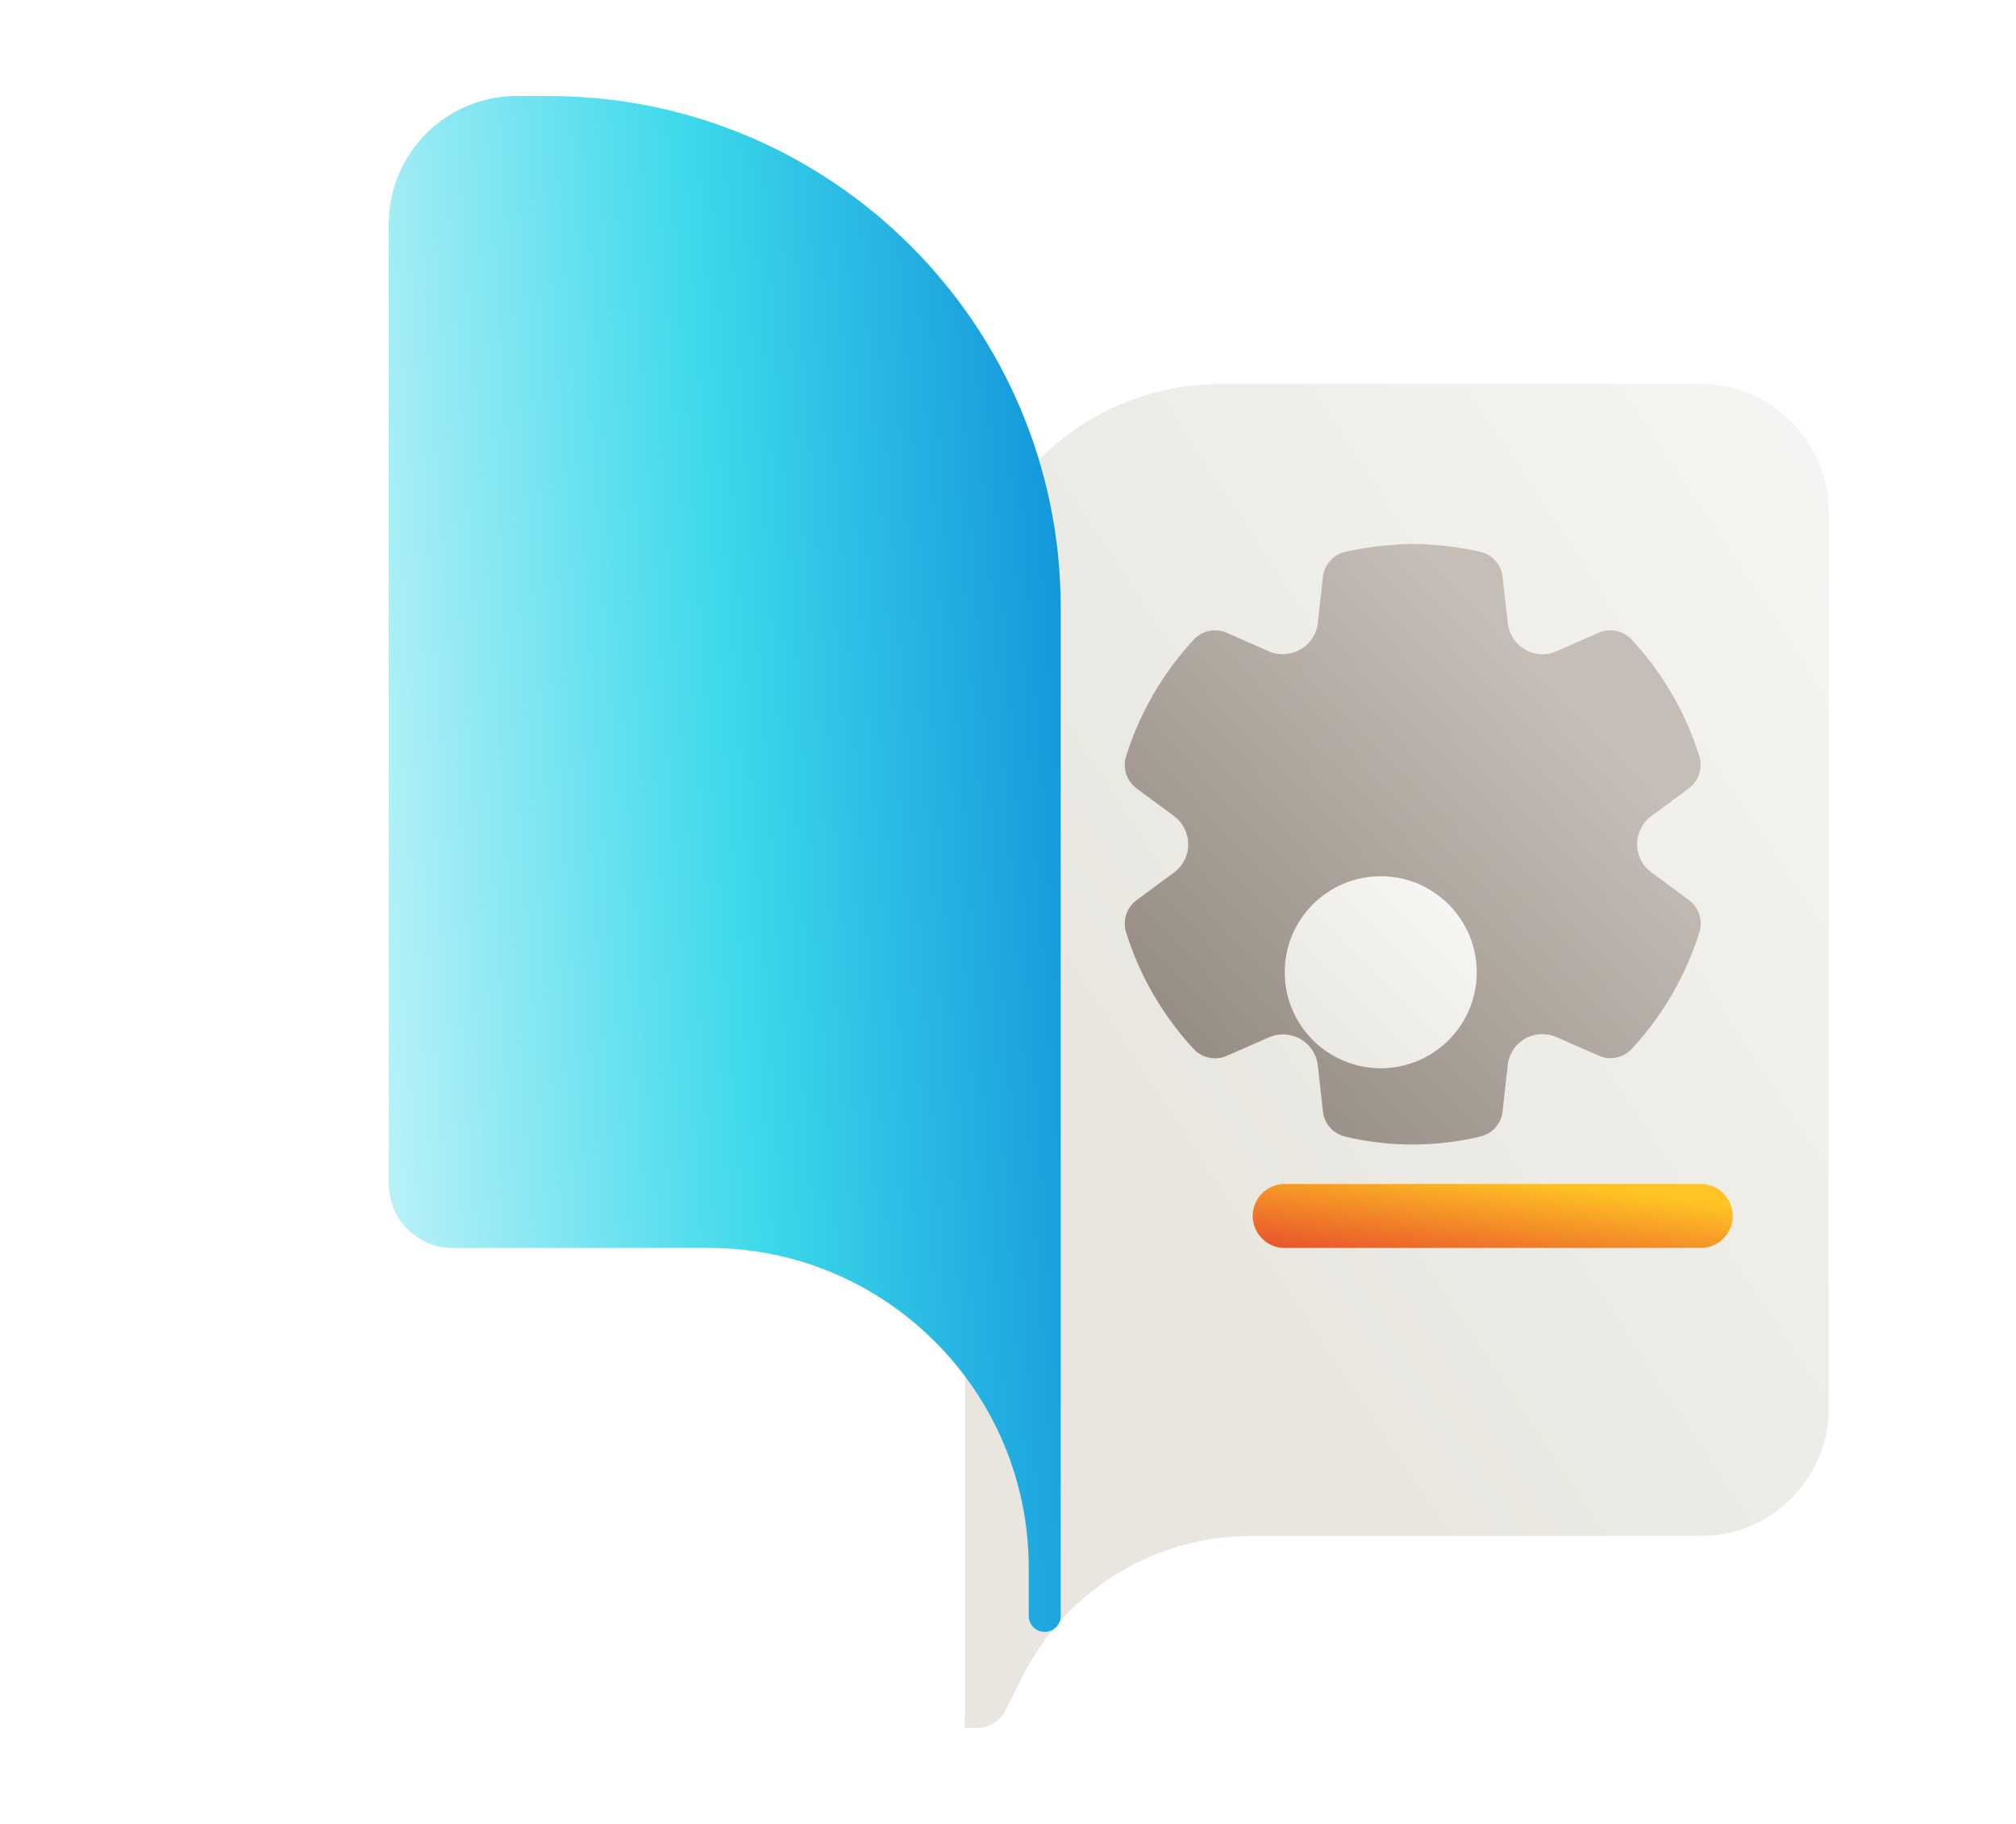 <svg width="63" height="57" viewBox="0 0 63 57" fill="none" xmlns="http://www.w3.org/2000/svg">
<g filter="url(#filter0_dd_646_180782)">
<path d="M33.148 17C33.148 12.582 36.73 9 41.148 9H56.148C58.358 9 60.148 10.791 60.148 13V41C60.148 43.209 58.358 45 56.148 45H42.093C39.062 45 36.292 46.712 34.937 49.422L34.425 50.447C34.255 50.786 33.909 51 33.53 51H33.148V17Z" fill="url(#paint0_linear_646_180782)"/>
</g>
<g filter="url(#filter1_dddiiif_646_180782)">
<path d="M33.148 18L31.523 12.562C30.04 10.337 27.542 9 24.867 9H10.148C7.939 9 6.148 10.791 6.148 13V41C6.148 43.209 7.939 45 10.148 45H24.204C27.234 45 30.004 46.712 31.36 49.422L31.872 50.447C32.041 50.786 32.388 51 32.767 51H33.148V18Z" fill="white" fill-opacity="0.01" shape-rendering="crispEdges"/>
</g>
<g filter="url(#filter2_dd_646_180782)">
<path d="M12.148 7C12.148 4.791 13.939 3 16.148 3H17.148C25.985 3 33.148 10.163 33.148 19V50.5C33.148 50.776 32.925 51 32.648 51C32.372 51 32.148 50.776 32.148 50.5V49C32.148 43.477 27.671 39 22.148 39H14.148C13.044 39 12.148 38.105 12.148 37V7Z" fill="white"/>
</g>
<path d="M12.148 7C12.148 4.791 13.939 3 16.148 3H17.148C25.985 3 33.148 10.163 33.148 19V50.5C33.148 50.776 32.925 51 32.648 51C32.372 51 32.148 50.776 32.148 50.5V49C32.148 43.477 27.671 39 22.148 39H14.148C13.044 39 12.148 38.105 12.148 37V7Z" fill="url(#paint1_linear_646_180782)"/>
<path d="M40.148 37C39.596 37 39.148 37.448 39.148 38C39.148 38.552 39.596 39 40.148 39H53.148C53.701 39 54.148 38.552 54.148 38C54.148 37.448 53.701 37 53.148 37H40.148Z" fill="url(#paint2_linear_646_180782)"/>
<g filter="url(#filter3_dd_646_180782)">
<path fill-rule="evenodd" clip-rule="evenodd" d="M41.334 29.998L42.657 29.417C42.794 29.357 42.941 29.326 43.09 29.326H43.094C43.363 29.327 43.623 29.426 43.824 29.605C44.025 29.785 44.152 30.032 44.183 30.299L44.341 31.734C44.362 31.92 44.44 32.096 44.564 32.236C44.688 32.376 44.852 32.475 45.034 32.519C45.728 32.684 46.439 32.768 47.152 32.768C47.864 32.767 48.573 32.683 49.265 32.517C49.447 32.474 49.611 32.375 49.734 32.234C49.858 32.094 49.936 31.919 49.956 31.733L50.115 30.292C50.142 30.034 50.26 29.795 50.447 29.616C50.635 29.438 50.881 29.332 51.139 29.318C51.311 29.311 51.483 29.343 51.641 29.412L52.958 29.99C53.072 30.041 53.196 30.068 53.322 30.069C53.447 30.07 53.572 30.044 53.687 29.994C53.802 29.945 53.906 29.872 53.992 29.779C54.96 28.736 55.683 27.489 56.108 26.129C56.164 25.949 56.162 25.756 56.103 25.577C56.044 25.398 55.931 25.241 55.779 25.129L54.609 24.265C54.47 24.164 54.356 24.031 54.278 23.878C54.2 23.724 54.159 23.554 54.159 23.382C54.159 23.21 54.2 23.04 54.278 22.887C54.356 22.733 54.47 22.6 54.609 22.499L55.776 21.638C55.928 21.525 56.041 21.368 56.1 21.188C56.159 21.009 56.16 20.815 56.104 20.634C55.679 19.275 54.956 18.028 53.986 16.985C53.857 16.848 53.689 16.754 53.505 16.716C53.321 16.678 53.129 16.698 52.957 16.774L51.641 17.354C51.504 17.416 51.356 17.448 51.206 17.448C50.936 17.448 50.675 17.347 50.474 17.166C50.273 16.986 50.146 16.737 50.117 16.468L49.957 15.032C49.937 14.844 49.858 14.666 49.732 14.525C49.606 14.384 49.438 14.285 49.254 14.243C48.565 14.09 47.862 14.008 47.157 14C46.447 14.008 45.739 14.09 45.045 14.244C44.861 14.285 44.694 14.383 44.568 14.525C44.441 14.666 44.362 14.843 44.342 15.031L44.182 16.468C44.152 16.737 44.024 16.985 43.822 17.166C43.616 17.341 43.356 17.44 43.086 17.447C42.937 17.447 42.789 17.416 42.653 17.356L41.339 16.776C41.166 16.7 40.974 16.68 40.789 16.718C40.604 16.756 40.435 16.85 40.306 16.988C39.338 18.032 38.615 19.278 38.19 20.637C38.134 20.817 38.135 21.011 38.194 21.191C38.253 21.37 38.366 21.527 38.518 21.639L39.686 22.501C39.824 22.603 39.937 22.736 40.014 22.889C40.092 23.043 40.132 23.212 40.133 23.384C40.133 23.556 40.093 23.726 40.015 23.88C39.937 24.033 39.825 24.166 39.686 24.268L38.518 25.131C38.366 25.244 38.253 25.401 38.194 25.58C38.135 25.759 38.133 25.953 38.189 26.133C38.613 27.493 39.336 28.741 40.305 29.785C40.39 29.876 40.492 29.948 40.606 29.998C40.721 30.048 40.845 30.074 40.97 30.074C41.096 30.074 41.22 30.048 41.334 29.998Z" fill="url(#paint3_linear_646_180782)"/>
</g>
<g filter="url(#filter4_dd_646_180782)">
<circle cx="47.148" cy="23.384" r="3" fill="url(#paint4_linear_646_180782)"/>
</g>
<defs>
<filter id="filter0_dd_646_180782" x="27.148" y="7" width="35" height="50" filterUnits="userSpaceOnUse" color-interpolation-filters="sRGB">
<feFlood flood-opacity="0" result="BackgroundImageFix"/>
<feColorMatrix in="SourceAlpha" type="matrix" values="0 0 0 0 0 0 0 0 0 0 0 0 0 0 0 0 0 0 127 0" result="hardAlpha"/>
<feOffset dx="-2" dy="2"/>
<feGaussianBlur stdDeviation="2"/>
<feColorMatrix type="matrix" values="0 0 0 0 0 0 0 0 0 0 0 0 0 0 0 0 0 0 0.24 0"/>
<feBlend mode="normal" in2="BackgroundImageFix" result="effect1_dropShadow_646_180782"/>
<feColorMatrix in="SourceAlpha" type="matrix" values="0 0 0 0 0 0 0 0 0 0 0 0 0 0 0 0 0 0 127 0" result="hardAlpha"/>
<feOffset dx="-1" dy="1"/>
<feGaussianBlur stdDeviation="1"/>
<feComposite in2="hardAlpha" operator="out"/>
<feColorMatrix type="matrix" values="0 0 0 0 0 0 0 0 0 0 0 0 0 0 0 0 0 0 0.12 0"/>
<feBlend mode="normal" in2="effect1_dropShadow_646_180782" result="effect2_dropShadow_646_180782"/>
<feBlend mode="normal" in="SourceGraphic" in2="effect2_dropShadow_646_180782" result="shape"/>
</filter>
<filter id="filter1_dddiiif_646_180782" x="0.148" y="3" width="39" height="54" filterUnits="userSpaceOnUse" color-interpolation-filters="sRGB">
<feFlood flood-opacity="0" result="BackgroundImageFix"/>
<feColorMatrix in="SourceAlpha" type="matrix" values="0 0 0 0 0 0 0 0 0 0 0 0 0 0 0 0 0 0 127 0" result="hardAlpha"/>
<feOffset dx="-2" dy="2"/>
<feGaussianBlur stdDeviation="2"/>
<feComposite in2="hardAlpha" operator="out"/>
<feColorMatrix type="matrix" values="0 0 0 0 0 0 0 0 0 0 0 0 0 0 0 0 0 0 0.14 0"/>
<feBlend mode="normal" in2="BackgroundImageFix" result="effect1_dropShadow_646_180782"/>
<feColorMatrix in="SourceAlpha" type="matrix" values="0 0 0 0 0 0 0 0 0 0 0 0 0 0 0 0 0 0 127 0" result="hardAlpha"/>
<feOffset dx="-1" dy="1"/>
<feGaussianBlur stdDeviation="1"/>
<feComposite in2="hardAlpha" operator="out"/>
<feColorMatrix type="matrix" values="0 0 0 0 0 0 0 0 0 0 0 0 0 0 0 0 0 0 0.06 0"/>
<feBlend mode="normal" in2="effect1_dropShadow_646_180782" result="effect2_dropShadow_646_180782"/>
<feColorMatrix in="SourceAlpha" type="matrix" values="0 0 0 0 0 0 0 0 0 0 0 0 0 0 0 0 0 0 127 0" result="hardAlpha"/>
<feOffset dx="2" dy="-2"/>
<feGaussianBlur stdDeviation="2"/>
<feComposite in2="hardAlpha" operator="out"/>
<feColorMatrix type="matrix" values="0 0 0 0 1 0 0 0 0 1 0 0 0 0 1 0 0 0 0.25 0"/>
<feBlend mode="normal" in2="effect2_dropShadow_646_180782" result="effect3_dropShadow_646_180782"/>
<feBlend mode="normal" in="SourceGraphic" in2="effect3_dropShadow_646_180782" result="shape"/>
<feColorMatrix in="SourceAlpha" type="matrix" values="0 0 0 0 0 0 0 0 0 0 0 0 0 0 0 0 0 0 127 0" result="hardAlpha"/>
<feOffset dx="-2" dy="2"/>
<feGaussianBlur stdDeviation="3"/>
<feComposite in2="hardAlpha" operator="arithmetic" k2="-1" k3="1"/>
<feColorMatrix type="matrix" values="0 0 0 0 0 0 0 0 0 0 0 0 0 0 0 0 0 0 0.12 0"/>
<feBlend mode="normal" in2="shape" result="effect4_innerShadow_646_180782"/>
<feColorMatrix in="SourceAlpha" type="matrix" values="0 0 0 0 0 0 0 0 0 0 0 0 0 0 0 0 0 0 127 0" result="hardAlpha"/>
<feOffset dx="-2" dy="2"/>
<feGaussianBlur stdDeviation="2"/>
<feComposite in2="hardAlpha" operator="arithmetic" k2="-1" k3="1"/>
<feColorMatrix type="matrix" values="0 0 0 0 0 0 0 0 0 0 0 0 0 0 0 0 0 0 0.06 0"/>
<feBlend mode="normal" in2="effect4_innerShadow_646_180782" result="effect5_innerShadow_646_180782"/>
<feColorMatrix in="SourceAlpha" type="matrix" values="0 0 0 0 0 0 0 0 0 0 0 0 0 0 0 0 0 0 127 0" result="hardAlpha"/>
<feOffset dx="2" dy="-2"/>
<feGaussianBlur stdDeviation="4"/>
<feComposite in2="hardAlpha" operator="arithmetic" k2="-1" k3="1"/>
<feColorMatrix type="matrix" values="0 0 0 0 1 0 0 0 0 1 0 0 0 0 1 0 0 0 0.55 0"/>
<feBlend mode="normal" in2="effect5_innerShadow_646_180782" result="effect6_innerShadow_646_180782"/>
<feGaussianBlur stdDeviation="0.188" result="effect7_foregroundBlur_646_180782"/>
</filter>
<filter id="filter2_dd_646_180782" x="6.148" y="1" width="29" height="56" filterUnits="userSpaceOnUse" color-interpolation-filters="sRGB">
<feFlood flood-opacity="0" result="BackgroundImageFix"/>
<feColorMatrix in="SourceAlpha" type="matrix" values="0 0 0 0 0 0 0 0 0 0 0 0 0 0 0 0 0 0 127 0" result="hardAlpha"/>
<feOffset dx="-2" dy="2"/>
<feGaussianBlur stdDeviation="2"/>
<feColorMatrix type="matrix" values="0 0 0 0 0 0 0 0 0 0 0 0 0 0 0 0 0 0 0.12 0"/>
<feBlend mode="normal" in2="BackgroundImageFix" result="effect1_dropShadow_646_180782"/>
<feColorMatrix in="SourceAlpha" type="matrix" values="0 0 0 0 0 0 0 0 0 0 0 0 0 0 0 0 0 0 127 0" result="hardAlpha"/>
<feOffset dx="-1" dy="1"/>
<feGaussianBlur stdDeviation="1"/>
<feComposite in2="hardAlpha" operator="out"/>
<feColorMatrix type="matrix" values="0 0 0 0 0 0 0 0 0 0 0 0 0 0 0 0 0 0 0.08 0"/>
<feBlend mode="normal" in2="effect1_dropShadow_646_180782" result="effect2_dropShadow_646_180782"/>
<feBlend mode="normal" in="SourceGraphic" in2="effect2_dropShadow_646_180782" result="shape"/>
</filter>
<filter id="filter3_dd_646_180782" x="32.148" y="12" width="26" height="26.768" filterUnits="userSpaceOnUse" color-interpolation-filters="sRGB">
<feFlood flood-opacity="0" result="BackgroundImageFix"/>
<feColorMatrix in="SourceAlpha" type="matrix" values="0 0 0 0 0 0 0 0 0 0 0 0 0 0 0 0 0 0 127 0" result="hardAlpha"/>
<feOffset dx="-2" dy="2"/>
<feGaussianBlur stdDeviation="2"/>
<feColorMatrix type="matrix" values="0 0 0 0 0 0 0 0 0 0 0 0 0 0 0 0 0 0 0.12 0"/>
<feBlend mode="normal" in2="BackgroundImageFix" result="effect1_dropShadow_646_180782"/>
<feColorMatrix in="SourceAlpha" type="matrix" values="0 0 0 0 0 0 0 0 0 0 0 0 0 0 0 0 0 0 127 0" result="hardAlpha"/>
<feOffset dx="-1" dy="1"/>
<feGaussianBlur stdDeviation="1"/>
<feComposite in2="hardAlpha" operator="out"/>
<feColorMatrix type="matrix" values="0 0 0 0 0 0 0 0 0 0 0 0 0 0 0 0 0 0 0.08 0"/>
<feBlend mode="normal" in2="effect1_dropShadow_646_180782" result="effect2_dropShadow_646_180782"/>
<feBlend mode="normal" in="SourceGraphic" in2="effect2_dropShadow_646_180782" result="shape"/>
</filter>
<filter id="filter4_dd_646_180782" x="35.148" y="19.384" width="18" height="18" filterUnits="userSpaceOnUse" color-interpolation-filters="sRGB">
<feFlood flood-opacity="0" result="BackgroundImageFix"/>
<feColorMatrix in="SourceAlpha" type="matrix" values="0 0 0 0 0 0 0 0 0 0 0 0 0 0 0 0 0 0 127 0" result="hardAlpha"/>
<feOffset dx="-3" dy="5"/>
<feGaussianBlur stdDeviation="3"/>
<feColorMatrix type="matrix" values="0 0 0 0 0 0 0 0 0 0 0 0 0 0 0 0 0 0 0.12 0"/>
<feBlend mode="normal" in2="BackgroundImageFix" result="effect1_dropShadow_646_180782"/>
<feColorMatrix in="SourceAlpha" type="matrix" values="0 0 0 0 0 0 0 0 0 0 0 0 0 0 0 0 0 0 127 0" result="hardAlpha"/>
<feOffset dx="-1" dy="2"/>
<feGaussianBlur stdDeviation="1.5"/>
<feComposite in2="hardAlpha" operator="out"/>
<feColorMatrix type="matrix" values="0 0 0 0 0 0 0 0 0 0 0 0 0 0 0 0 0 0 0.08 0"/>
<feBlend mode="normal" in2="effect1_dropShadow_646_180782" result="effect2_dropShadow_646_180782"/>
<feBlend mode="normal" in="SourceGraphic" in2="effect2_dropShadow_646_180782" result="shape"/>
</filter>
<linearGradient id="paint0_linear_646_180782" x1="62.148" y1="4.5" x2="20.584" y2="32.032" gradientUnits="userSpaceOnUse">
<stop offset="0.053" stop-color="#F7F6F4"/>
<stop offset="0.702" stop-color="#E8E6DF"/>
</linearGradient>
<linearGradient id="paint1_linear_646_180782" x1="5.648" y1="38.5" x2="41.413" y2="36.05" gradientUnits="userSpaceOnUse">
<stop stop-color="#3DD9EB" stop-opacity="0"/>
<stop offset="0.505" stop-color="#3DD9EB"/>
<stop offset="0.949" stop-color="#0078D4"/>
</linearGradient>
<linearGradient id="paint2_linear_646_180782" x1="54.148" y1="37" x2="53.624" y2="40.93" gradientUnits="userSpaceOnUse">
<stop offset="0.175" stop-color="#FFC424"/>
<stop offset="1" stop-color="#E7512C"/>
</linearGradient>
<linearGradient id="paint3_linear_646_180782" x1="56.148" y1="14" x2="37.397" y2="31.984" gradientUnits="userSpaceOnUse">
<stop offset="0.249" stop-color="#C4BEB6"/>
<stop offset="1" stop-color="#8C8279"/>
</linearGradient>
<linearGradient id="paint4_linear_646_180782" x1="50.148" y1="20.384" x2="44.148" y2="26.384" gradientUnits="userSpaceOnUse">
<stop offset="0.109" stop-color="#F7F6F4"/>
<stop offset="1" stop-color="#E8E6DF"/>
</linearGradient>
</defs>
</svg>
